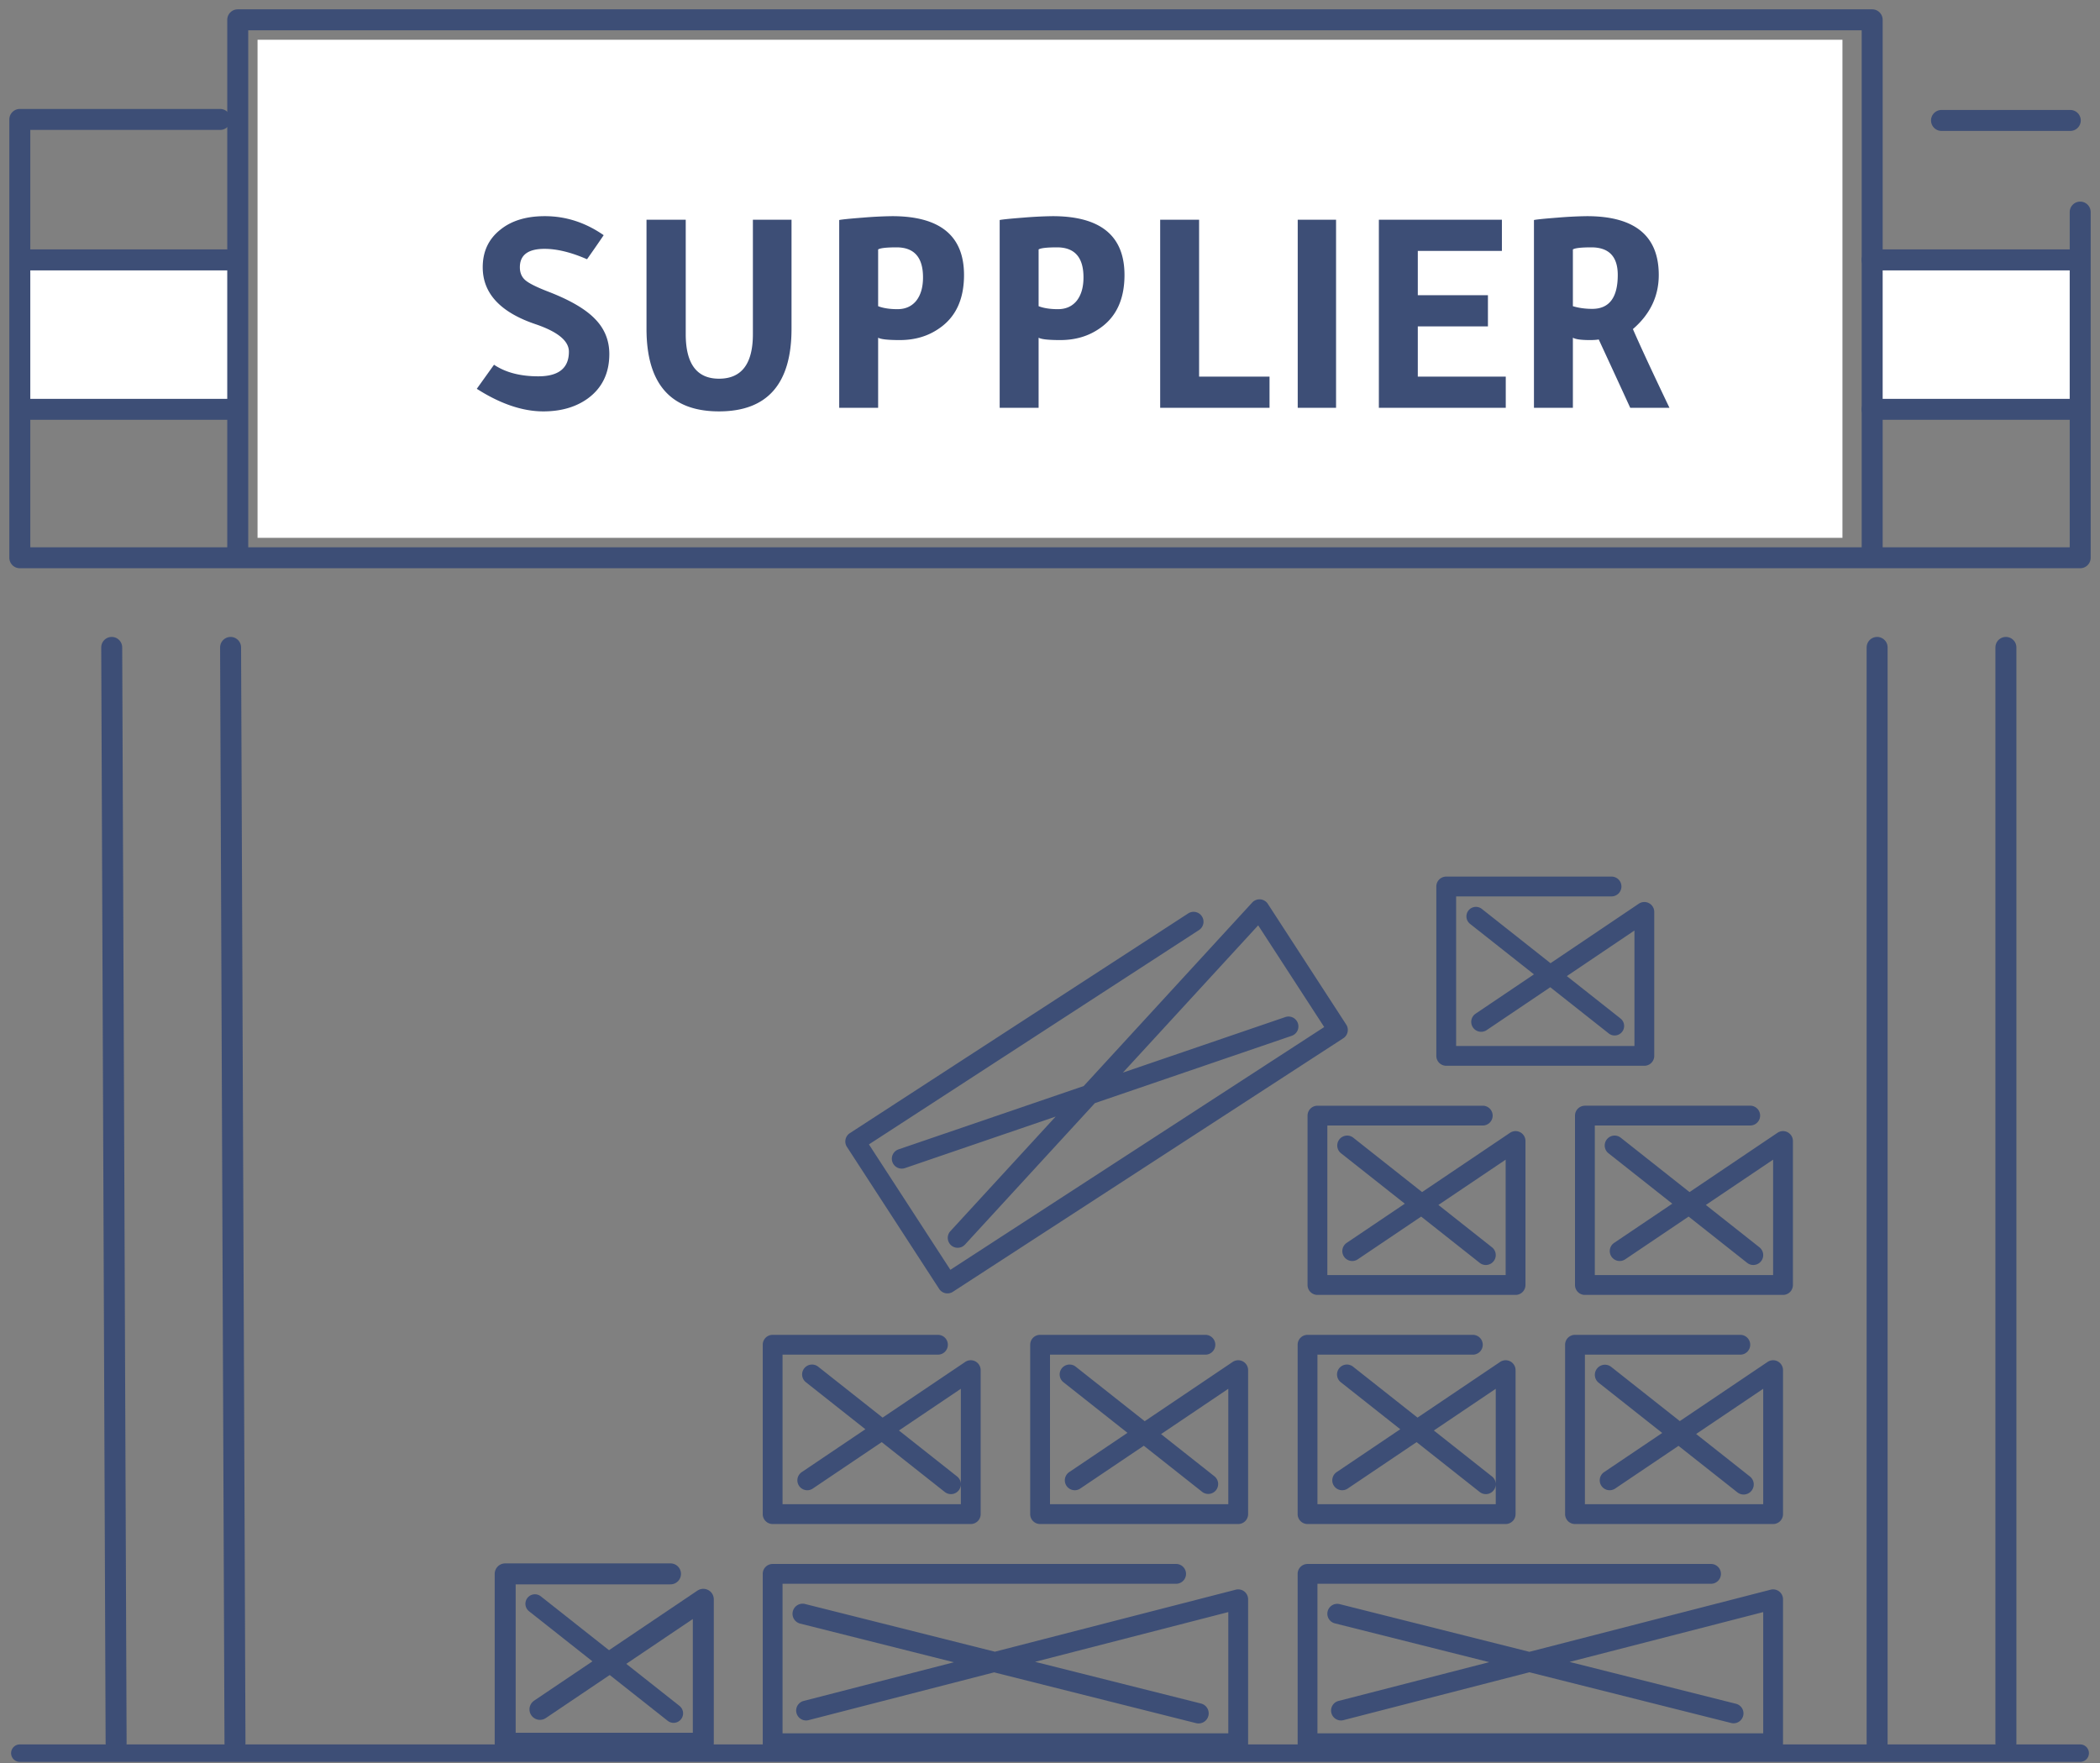 <svg width="106" height="89" viewBox="0 0 106 89" fill="none" xmlns="http://www.w3.org/2000/svg">
    <rect x="0" y="0" width="106" height="89" fill="#808080" stroke="none"/>
    <path fill-rule="evenodd" clip-rule="evenodd" d="M1 21.116h10.5v-7.544H1v7.544zM94 21.116h10.5v-7.544H94v7.544z" fill="#fff"/>
    <path d="M94.5 27.653V1H12v26.653" stroke="#3D4E76" stroke-width="1.059" stroke-linecap="round" stroke-linejoin="round"/>
    <path d="M11.112 6.029H1v22.127h104v-17.45M104.5 6.08H98M5.639 32.682 5.861 88M11.639 32.682 11.861 88M94.75 32.682V88M101.25 32.682V88" stroke="#3D4E76" stroke-width="1.059" stroke-linecap="round" stroke-linejoin="round"/>
    <path fill-rule="evenodd" clip-rule="evenodd" d="M66 78.95a.5.5 0 0 0-.5.5V88a.5.5 0 0 0 .5.5h23.5a.5.5 0 0 0 .5-.5v-7.266a.5.5 0 0 0-.625-.485l-12.179 3.136-9.574-2.407a.5.5 0 0 0-.244.97l7.792 1.959-7.607 1.958a.5.5 0 1 0 .25.969l9.386-2.417 10.18 2.56a.5.5 0 1 0 .243-.97l-8.397-2.112L89 81.38V87.5H66.5v-7.55h19.866a.5.5 0 1 0 0-1H66zM39 78.95a.5.5 0 0 0-.5.5V88a.5.5 0 0 0 .5.5h23.5a.5.5 0 0 0 .5-.5v-7.266a.5.5 0 0 0-.625-.485l-12.158 3.13-9.593-2.411a.51.51 0 0 0-.248.989l7.774 1.955-7.587 1.953a.5.5 0 1 0 .25.969l9.366-2.412 10.197 2.564a.51.51 0 1 0 .248-.99l-8.378-2.106L62 81.379V87.5H39.5v-7.55h19.866a.5.5 0 1 0 0-1H39zM42.896 57.203a.5.5 0 0 0-.147.691l4.656 7.17a.5.5 0 0 0 .692.147l19.708-12.799a.5.5 0 0 0 .147-.691l-3.957-6.094a.5.5 0 0 0-.788-.066l-8.506 9.263-9.341 3.195a.5.5 0 1 0 .324.946l7.602-2.6-5.314 5.785a.5.5 0 0 0 .737.677l6.556-7.14 9.931-3.397a.5.5 0 1 0-.324-.946l-8.192 2.802 6.828-7.434 3.333 5.134L47.971 64.1l-4.111-6.33 16.66-10.82a.5.5 0 1 0-.544-.84l-17.08 11.093zM66 67.384a.5.5 0 0 0-.5.5v8.55a.5.5 0 0 0 .5.5h10a.5.5 0 0 0 .5-.5v-7.267a.5.5 0 0 0-.78-.415l-4.169 2.81-3.241-2.561a.5.5 0 1 0-.62.784l2.99 2.364-3.204 2.16a.5.5 0 1 0 .559.829l3.47-2.338 3.185 2.517a.5.5 0 0 0 .81-.387v1.003h-9v-7.549h7.844a.5.5 0 0 0 0-1H66zm9.5 7.537v-4.814l-3.125 2.106 2.935 2.32a.499.499 0 0 1 .19.388zM39 67.384a.5.5 0 0 0-.5.5v8.55a.5.5 0 0 0 .5.5h10a.5.5 0 0 0 .5-.5v-7.267a.5.5 0 0 0-.78-.415l-4.169 2.81-3.241-2.561a.5.5 0 1 0-.62.784l2.99 2.364-3.204 2.16a.5.5 0 1 0 .559.829l3.47-2.338 3.185 2.517a.5.5 0 0 0 .81-.387v1.003h-9v-7.549h7.844a.5.5 0 0 0 0-1H39zm9.5 7.537v-4.814l-3.125 2.106 2.935 2.32a.499.499 0 0 1 .19.388zM73 44.251a.5.5 0 0 0-.5.5v8.55a.5.5 0 0 0 .5.5h10a.5.5 0 0 0 .5-.5v-7.267a.5.5 0 0 0-.78-.414l-4.456 3.003-3.466-2.74a.48.48 0 1 0-.596.754l3.226 2.549-2.952 1.99a.5.5 0 0 0 .559.829l3.217-2.168 2.95 2.331a.48.48 0 1 0 .596-.753l-2.71-2.141 3.412-2.3v5.827h-9v-7.55h7.844a.5.5 0 1 0 0-1H73z" fill="#3D4E76"/>
    <path d="M33.844 79.45H25.5V88h10v-7.266l-8.245 5.556" stroke="#3D4E76" stroke-width="1.059" stroke-linecap="round" stroke-linejoin="round"/>
    <path d="m27 80.96 7 5.531" stroke="#3D4E76" stroke-width=".96" stroke-linecap="round"/>
    <path fill-rule="evenodd" clip-rule="evenodd" d="M79.5 67.384a.5.5 0 0 0-.5.5v8.55a.5.5 0 0 0 .5.5h10a.5.5 0 0 0 .5-.5v-7.267a.5.5 0 0 0-.78-.415l-4.43 2.986-3.474-2.745a.51.51 0 0 0-.632.8l3.218 2.544-2.926 1.972a.5.5 0 1 0 .559.829l3.19-2.15 2.959 2.337a.51.51 0 1 0 .632-.8l-2.702-2.136L89 70.107v5.826h-9v-7.549h7.844a.5.5 0 0 0 0-1H79.5zM52.5 67.384a.5.5 0 0 0-.5.5v8.55a.5.5 0 0 0 .5.5h10a.5.5 0 0 0 .5-.5v-7.267a.5.5 0 0 0-.78-.415l-4.439 2.992-3.471-2.743a.5.5 0 1 0-.62.784l3.22 2.546-2.934 1.978a.5.5 0 1 0 .559.829l3.2-2.156 2.955 2.335a.5.5 0 0 0 .62-.784l-2.705-2.138L62 70.107v5.826h-9v-7.549h7.844a.5.5 0 0 0 0-1H52.5zM80 55.818a.5.5 0 0 0-.5.5v8.55a.5.5 0 0 0 .5.5h10a.5.5 0 0 0 .5-.5V57.6a.5.5 0 0 0-.78-.415l-4.439 2.992-3.471-2.744a.5.5 0 1 0-.62.785l3.22 2.545-2.934 1.978a.5.5 0 0 0 .559.83l3.2-2.157 2.955 2.336a.5.5 0 1 0 .62-.785l-2.705-2.138 3.395-2.287v5.826h-9v-7.55h7.844a.5.5 0 1 0 0-1H80zM66.5 55.818a.5.5 0 0 0-.5.5v8.55a.5.5 0 0 0 .5.5h10a.5.5 0 0 0 .5-.5V57.6a.5.5 0 0 0-.78-.415l-4.439 2.992-3.471-2.744a.5.5 0 1 0-.62.785l3.22 2.545-2.934 1.978a.5.5 0 0 0 .559.83l3.2-2.157 2.955 2.336a.5.5 0 1 0 .62-.785l-2.705-2.138L76 58.541v5.826h-9v-7.55h7.844a.5.5 0 1 0 0-1H66.5z" fill="#3D4E76"/>
    <path d="M1.5 20.663h10M94.5 20.663h10M1.5 13.12h10M94.5 13.12h10" stroke="#3D4E76" stroke-width="1.059" stroke-linecap="round" stroke-linejoin="round"/>
    <path fill-rule="evenodd" clip-rule="evenodd" d="M13 27.15h80V2.006H13V27.15z" fill="#fff"/>
    <g clip-path="url(#frufazc34a)">
        <path d="M30.471 11.872c-.18.27-.46.675-.84 1.215-.8-.35-1.515-.525-2.145-.525-.83 0-1.245.31-1.245.93 0 .28.095.5.285.66.19.16.585.355 1.185.585 1.08.42 1.855.875 2.325 1.365.48.49.72 1.08.72 1.77 0 .97-.365 1.72-1.095 2.25-.6.43-1.345.645-2.235.645-1.05 0-2.17-.38-3.36-1.14l.87-1.215c.58.39 1.325.585 2.235.585 1.03 0 1.545-.415 1.545-1.245 0-.54-.555-1-1.665-1.38-1.79-.6-2.685-1.56-2.685-2.88 0-.8.3-1.435.9-1.905.56-.45 1.305-.675 2.235-.675 1.06 0 2.05.32 2.97.96zm9.482 4.725c0 2.78-1.22 4.17-3.66 4.17-2.44 0-3.66-1.39-3.66-4.17v-5.505h1.98v5.775c0 1.5.56 2.25 1.68 2.25 1.14 0 1.71-.75 1.71-2.25v-5.775h1.95v5.505zm2.407 3.99v-9.48c.14-.03.535-.07 1.185-.12a20.96 20.96 0 0 1 1.485-.075c2.42 0 3.63.99 3.63 2.97 0 1.23-.42 2.13-1.26 2.7-.56.39-1.22.585-1.98.585-.6 0-.965-.04-1.095-.12v3.54H42.36zm1.965-7.995v2.865c.26.1.585.15.975.15.4 0 .715-.14.945-.42.23-.29.345-.685.345-1.185 0-1.01-.445-1.515-1.335-1.515-.51 0-.82.035-.93.105zm6.135 7.995v-9.48c.14-.03.535-.07 1.185-.12a20.96 20.96 0 0 1 1.485-.075c2.42 0 3.63.99 3.63 2.97 0 1.23-.42 2.13-1.26 2.7-.56.39-1.22.585-1.98.585-.6 0-.965-.04-1.095-.12v3.54H50.46zm1.965-7.995v2.865c.26.1.585.15.975.15.4 0 .715-.14.945-.42.23-.29.345-.685.345-1.185 0-1.01-.445-1.515-1.335-1.515-.51 0-.82.035-.93.105zm6.136 7.995v-9.495h1.965v7.92h3.555v1.575h-5.52zm8.878-9.495v9.495h-1.935v-9.495h1.935zm2.161 0h6.21v1.575h-4.245v2.235h3.54v1.575h-3.54v2.535h4.44v1.575H69.6v-9.495zm7.828 9.495v-9.48c.14-.03.535-.07 1.185-.12a20.96 20.96 0 0 1 1.485-.075c2.42 0 3.63.99 3.63 2.97 0 1.07-.435 1.98-1.305 2.73.36.83.975 2.155 1.845 3.975h-1.98c-.49-1.07-1.02-2.22-1.59-3.45-.11.02-.26.03-.45.03-.44 0-.725-.04-.855-.12v3.54h-1.965zm1.965-7.995v2.865c.3.09.625.135.975.135.86 0 1.29-.57 1.29-1.71 0-.93-.445-1.395-1.335-1.395-.51 0-.82.035-.93.105z" fill="#3D4E76"/>
    </g>
    <path d="M1 88.5h104" stroke="#3D4E76" stroke-width=".882" stroke-linecap="round" stroke-linejoin="round"/>
    <defs>
        <clipPath id="frufazc34a">
            <path fill="#fff" transform="translate(22.25 9.587)" d="M0 0h62v15H0z"/>
        </clipPath>
    </defs>
</svg>
